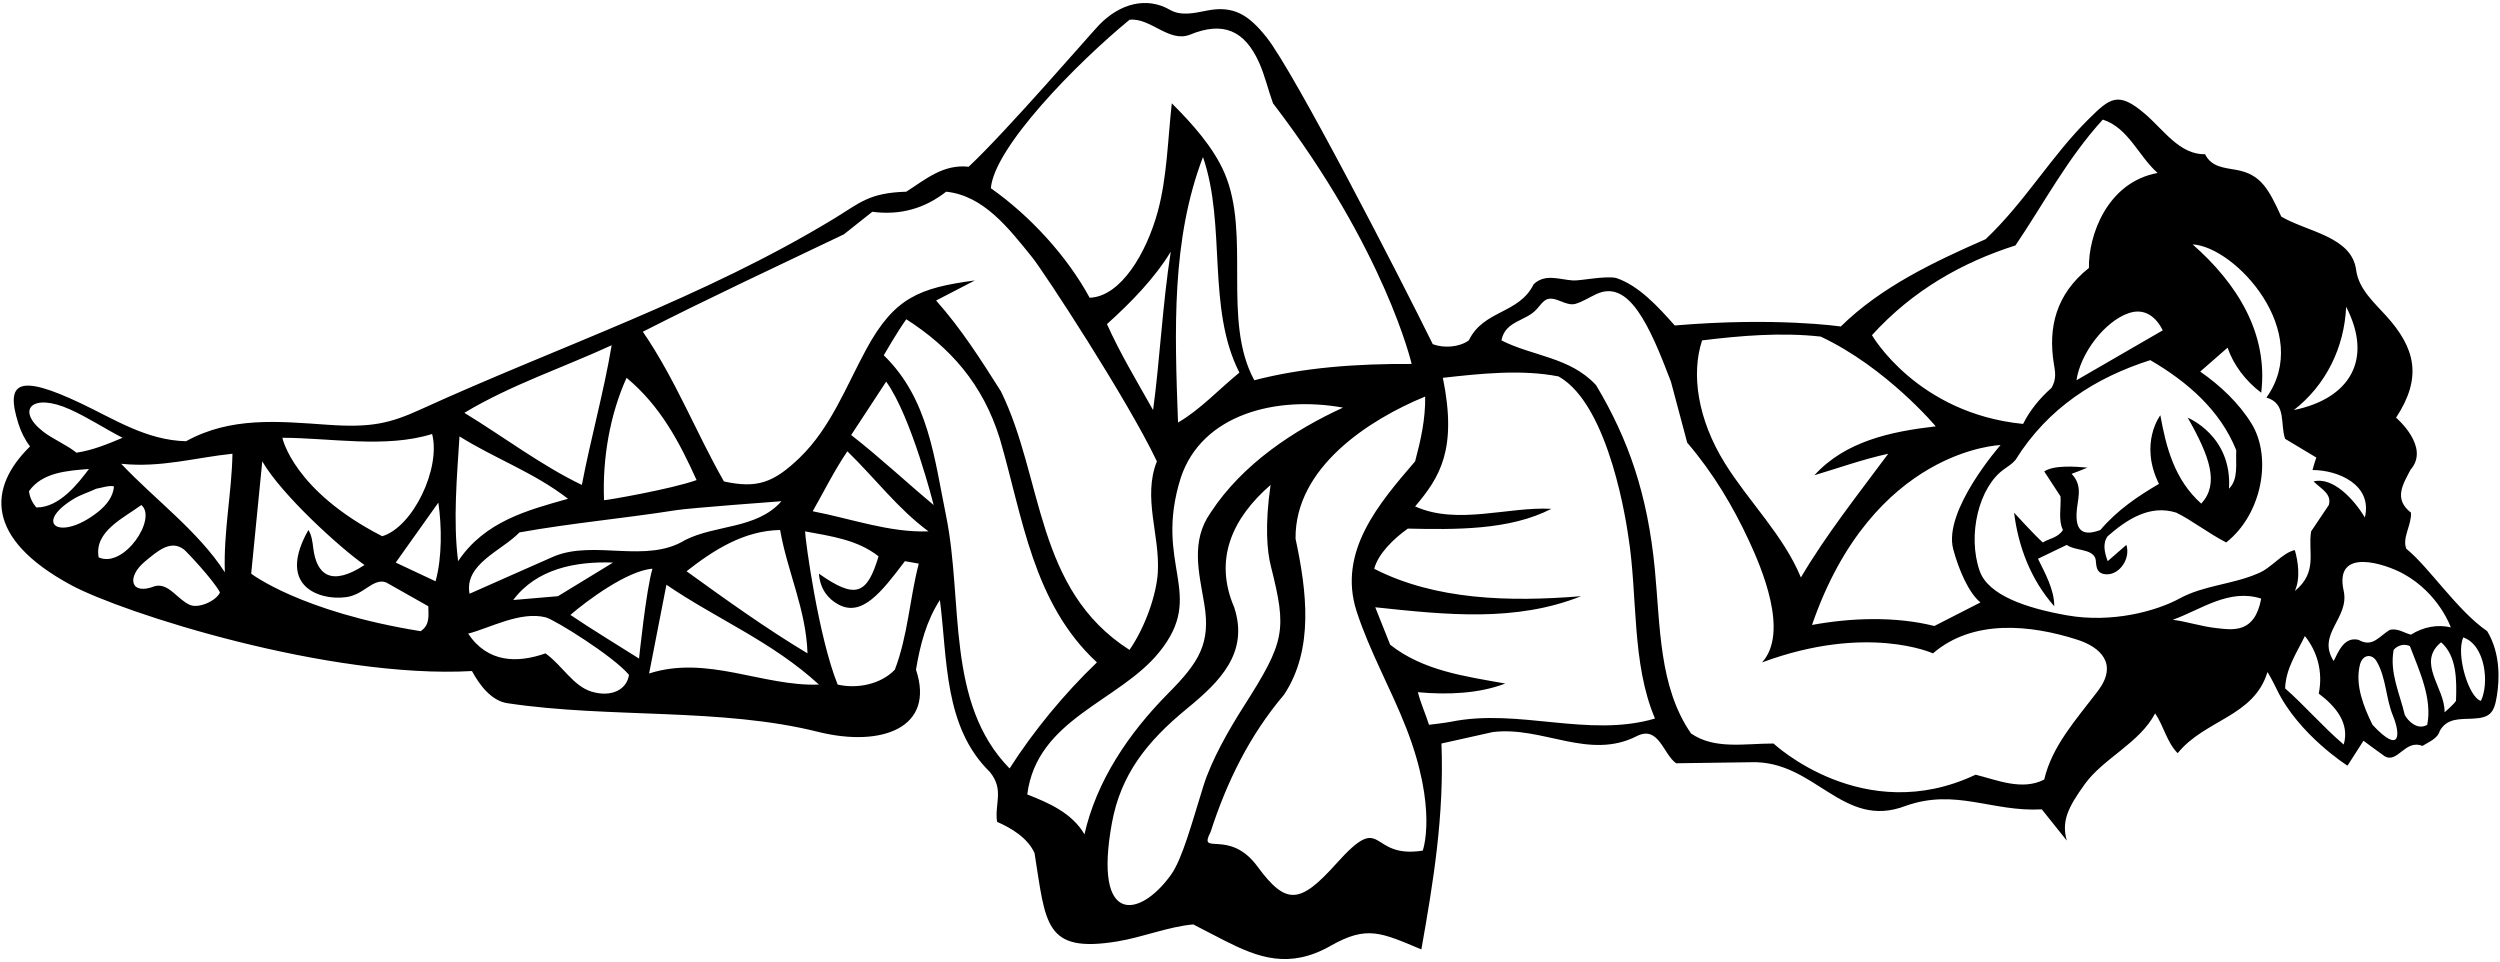 <?xml version="1.0" encoding="UTF-8"?>
<svg xmlns="http://www.w3.org/2000/svg" xmlns:xlink="http://www.w3.org/1999/xlink" width="517pt" height="199pt" viewBox="0 0 517 199" version="1.1">
<g id="surface1">
<path style=" stroke:none;fill-rule:nonzero;fill:rgb(0%,0%,0%);fill-opacity:1;" d="M 514.355 130.531 C 508.188 126.301 502.289 117.238 497.637 113.496 C 496.691 111.25 498.766 108.535 498.586 106.016 C 494.957 103.184 496.91 100.18 498.496 97.145 C 502.66 92.41 495.504 86.379 495.504 86.379 C 500.98 78.035 499.52 71.996 493.422 65.277 C 490.84 62.434 487.828 59.789 487.258 55.91 C 486.422 48.918 477.152 47.957 471.773 44.801 C 469.129 39.035 467.535 36.074 462.555 35.148 C 460.035 34.68 457.355 34.602 456.008 31.898 C 450.766 31.992 447.5 26.926 443.641 23.602 C 438.047 18.781 436.367 20.25 432 24.555 C 424.238 32.199 418.852 41.672 410.633 49.461 C 400.023 54.121 389.059 59.281 380.672 67.523 C 380.672 67.523 367.328 65.531 346.336 67.309 C 342.965 63.512 338.953 59.066 334.223 57.488 C 332 56.988 326.762 58.086 325.332 58 C 322.535 57.836 319.535 56.504 317.16 58.781 C 314.152 64.945 306.77 64.086 303.758 70.391 C 301.75 71.824 298.598 72.039 296.301 71.18 C 289.637 57.633 267.652 14.887 261.891 7.676 C 258.23 3.098 255.129 1.086 249.602 2.188 C 246.93 2.719 244.246 3.359 241.914 2.02 C 237.195 -0.695 231.66 0.633 227.273 5.184 C 225.445 7.082 208.137 27.168 200.324 34.48 C 195.02 33.906 191.363 37.133 187.422 39.641 C 179.66 39.887 177.848 41.949 172.605 45.137 C 145.488 61.637 115.641 71.59 87.082 84.625 C 80.645 87.562 76.801 88.48 67.734 87.84 C 57.5 87.121 47.703 86.148 38.469 91.25 C 30.273 91.039 23.691 86.711 16.699 83.395 C 3.863 77.312 1.062 78.91 3.801 87.586 C 4.336 89.285 5.125 90.898 6.211 92.324 C -2.434 100.777 -3.207 111.316 14.691 120.988 C 25.398 126.777 68.133 140.43 97.605 138.773 C 99.109 141.57 101.617 145.012 105.059 145.441 C 126.062 148.594 149.215 146.301 169.355 151.391 C 182.344 154.57 193.441 150.527 189.426 138.488 C 190.285 133.328 191.578 128.383 194.371 124.082 C 195.949 136.34 195.16 150.316 204.695 159.633 C 207.73 163.344 205.629 166.227 206.199 169.957 C 209.141 171.246 212.508 173.254 213.941 176.406 C 216.297 191.129 215.961 197.168 231.09 194.68 C 236.324 193.816 241.699 191.609 246.77 191.172 C 248.941 192.273 251.09 193.434 253.27 194.531 C 260.156 198.012 266.59 200.484 275.191 195.586 C 282.711 191.312 285.617 192.867 293.938 196.336 C 296.445 182.215 298.668 168.664 298.094 153.758 L 308.703 151.391 C 319.023 150.102 328.629 157.34 338.594 152.18 C 343.039 150.027 343.969 155.977 346.621 157.844 L 362.105 157.629 C 375.355 157.184 381.027 171.676 394.074 166.66 C 404.477 162.969 411.922 167.949 422.246 167.375 L 427.406 173.828 C 426.336 169.898 427.504 167.199 431.113 162.184 C 434.992 156.797 442.469 153.668 445.684 147.52 C 447.477 150.172 448.121 153.539 450.344 155.762 C 455.934 148.809 466.113 148.238 468.906 138.988 C 469.16 139.312 470.055 140.941 470.879 142.645 C 475.395 151.969 485.465 158.344 485.465 158.344 L 488.766 153.184 C 488.766 153.184 492.762 156.16 493.148 156.387 C 495.828 157.957 497.375 152.816 500.949 154.258 C 502.238 153.469 504.152 152.703 504.531 151.176 C 506.012 148.48 508.703 148.738 511.25 148.621 C 514.977 148.453 515.789 147.477 516.367 143.816 C 516.898 140.477 517.109 135.105 514.355 130.531 Z M 89.363 89.746 C 91.207 96.875 85.379 109.012 79.039 110.891 C 60.598 101.434 58.395 90.535 58.395 90.535 C 68.215 90.535 79.758 92.758 89.363 89.746 Z M 14.469 84.66 C 18.203 86.336 21.73 88.684 25.352 90.535 C 22.27 91.824 19.188 93.113 15.816 93.617 C 13.703 91.918 11.031 90.895 8.895 89.23 C 3.254 84.832 6.547 81.094 14.469 84.66 Z M 5.996 101.574 C 8.723 97.703 13.809 97.344 18.398 96.984 C 16.211 99.879 12.305 105.016 7.504 104.941 C 6.715 104.012 6.141 102.863 5.996 101.574 Z M 15.242 103.168 C 16.715 102.273 18.578 101.715 19.902 101.07 C 21.121 100.855 22.484 100.355 23.559 100.57 C 23.438 102.691 21.992 104.508 20.215 105.906 C 12.402 112.055 6.746 108.348 15.242 103.168 Z M 20.406 115.266 C 19.402 109.887 25.637 107.094 29.223 104.441 C 32.59 107.176 25.637 117.633 20.406 115.266 Z M 39.27 125.094 C 36.656 123.957 34.891 120.48 32.02 121.215 C 26.965 123.234 26.082 119.34 29.984 116.109 C 32.586 113.961 35.309 111.508 38.074 113.66 C 38.562 114.043 44.059 119.852 45.492 122.504 C 44.801 124.195 41.145 125.91 39.27 125.094 Z M 46.496 118.348 C 40.977 109.816 32.02 103.293 25.066 95.91 C 33.309 96.77 40.402 94.621 48.074 93.832 C 47.93 101.859 46.211 109.887 46.496 118.348 Z M 86.996 130.531 C 62.148 126.531 51.945 118.633 51.945 118.633 L 54.238 95.406 C 58.211 102.305 70.344 113.316 75.383 116.84 C 68.551 121.32 65.449 118.926 64.777 113.312 C 64.617 111.977 64.438 110.641 63.773 109.602 C 55.926 123.484 69.895 124.711 73.305 123.004 C 75.672 122.219 77.965 119.137 80.328 120.711 L 88.574 125.371 C 88.574 127.164 89.004 129.168 86.996 130.531 Z M 90.078 120.211 L 81.836 116.34 L 90.652 103.938 C 91.367 108.883 91.441 115.266 90.078 120.211 Z M 485.18 63.438 C 490.867 74.461 485.832 82.465 474.355 84.801 C 480.949 79.711 484.82 71.898 485.18 63.438 Z M 447.262 68.312 L 429.414 78.637 C 430.234 73.074 435.227 66.453 440.238 64.75 C 443.59 63.613 445.918 65.629 447.262 68.312 Z M 416.797 50.754 C 422.676 42.078 427.477 32.832 434.859 24.73 C 440.164 26.453 442.172 32.188 446.188 35.77 C 435.648 37.719 431.852 48.887 431.992 55.41 C 425.156 60.844 423.52 67.762 424.742 75.25 C 425.012 76.887 425.328 78.367 424.254 80.211 C 421.742 82.434 419.734 84.941 418.375 87.668 C 396.422 85.496 387.121 69.316 387.121 69.316 C 395.508 60.07 405.758 54.266 416.797 50.754 Z M 403.922 113.551 C 405.09 117.957 407.211 122.707 409.559 124.582 L 400.023 129.457 C 392.066 127.449 382.891 127.734 374.723 129.242 C 387.301 92.785 413.715 92.039 413.715 92.039 C 413.715 92.039 401.805 105.555 403.922 113.551 Z M 351.996 70.391 C 359.988 69.418 368.262 68.703 376.512 69.605 C 390.102 75.984 400.312 88.168 400.312 88.168 C 390.992 89.242 381.602 91.25 375.223 98.277 C 380.023 96.844 385.258 94.977 390.488 93.832 C 384.324 102.148 377.66 110.531 372.426 119.422 C 368.844 110.73 361.676 103.773 356.734 95.844 C 351.012 86.66 349.715 77.238 351.996 70.391 Z M 233.582 4.09 C 237.898 3.586 241.777 8.926 246.125 7.152 C 252.953 4.367 257.371 6.27 260.367 12.91 C 261.582 15.605 262.23 18.531 263.258 21.363 C 286.504 51.719 291.93 75.266 291.93 75.266 C 280.605 75.195 269.566 75.984 259.387 78.637 C 252.648 66.234 258.742 48.602 253.223 35.77 C 250.93 30.465 246.629 25.664 242.328 21.363 C 241.488 28.914 241.348 36.711 239.418 43.781 C 237.098 52.277 231.809 61.34 225.34 61.574 C 220.754 53.117 213.152 44.73 204.91 38.926 C 205.617 30.438 222.586 13.137 233.582 4.09 Z M 256.305 77.059 C 252.074 80.5 248.203 84.727 243.617 87.379 C 242.902 68.172 242.254 49.531 248.777 32.473 C 253.652 46.664 249.496 63.652 256.305 77.059 Z M 242.113 52.043 C 240.391 63.078 239.816 74.906 238.457 84.801 C 235.16 78.922 231.648 73.117 228.922 67.023 C 233.941 62.508 238.816 57.488 242.113 52.043 Z M 174.52 48.457 L 180.395 43.797 C 186.344 44.586 191.363 43.012 195.664 39.641 C 203.43 40.461 208.578 47.176 213.477 53.242 C 215.855 56.184 233.148 82.59 239.246 95.406 C 236.266 102.887 239.887 110.625 239.438 118.355 C 239.18 122.801 236.953 129.488 233.582 134.402 C 214.016 121.93 215.805 98.848 206.988 80.93 C 202.902 74.477 198.816 68.027 193.586 62.148 L 201.613 57.992 C 190.125 59.531 184.957 61.516 179.141 72.234 C 174.973 79.922 171.773 88.445 165.461 94.57 C 159.906 99.965 156.441 101.02 149.715 99.566 C 143.98 89.531 139.68 78.422 132.941 68.602 C 146.707 61.574 160.613 55.125 174.52 48.457 Z M 114.594 115.047 C 114.594 115.047 97.531 122.574 97.102 122.789 C 95.957 116.625 103.77 113.902 107.426 110.102 C 118.09 108.184 129.105 107.199 139.816 105.504 C 142.715 105.043 161.613 103.652 161.613 103.652 C 156.453 109.457 148.066 108.453 141.688 111.68 C 133.66 116.625 122.98 111.609 114.594 115.047 Z M 126.777 116.34 L 115.383 123.293 L 106.137 124.082 C 110.938 117.629 119.035 116.051 126.777 116.34 Z M 161.328 109.602 C 162.836 118.273 166.703 126.016 166.992 135.117 C 158.391 129.957 150.219 124.082 141.977 118.133 C 147.566 113.758 153.801 109.746 161.328 109.602 Z M 144.055 99.281 C 138.82 101.145 125.633 103.438 124.914 103.438 C 124.559 94.836 126.133 85.73 129.574 78.133 C 136.672 84.012 140.613 91.68 144.055 99.281 Z M 126.492 71.395 C 124.844 81.215 122.191 90.535 120.328 100.281 C 112.086 96.34 104.129 90.32 96.027 85.371 C 105.703 79.566 116.387 76.055 126.492 71.395 Z M 95.023 90.246 C 102.336 94.836 110.438 97.703 117.461 103.148 C 109.074 105.516 100.258 107.809 94.738 116.051 C 93.66 107.594 94.523 98.348 95.023 90.246 Z M 122.355 143.035 C 118.523 141.895 116.277 137.586 112.801 135.117 C 107.047 137.152 100.871 137.113 96.816 131.035 C 101.352 129.859 107.637 126.34 112.859 127.668 C 114.652 128.121 126.852 135.691 130.074 139.562 C 129.645 142.582 126.492 144.273 122.355 143.035 Z M 117.961 127.164 C 121.191 124.363 129.703 117.984 134.93 117.609 C 133.621 121.906 132.156 136.195 132.156 136.195 C 127.426 133.184 122.621 130.316 117.961 127.164 Z M 134.234 139.277 L 137.816 120.926 C 148.211 128.023 159.68 132.684 169.355 141.57 C 157.746 142 146.277 135.406 134.234 139.277 Z M 185.055 138.488 C 182.188 141.5 177.312 142.504 173.227 141.57 C 169.277 131.797 166.562 111.969 166.488 109.887 C 171.867 110.891 177.312 111.609 181.688 115.047 C 179.301 123.004 176.93 123.977 169.355 118.633 C 169.598 121.949 171.371 123.902 173.328 124.98 C 178.23 127.688 182.281 122.48 187.133 116.051 L 190 116.555 C 188.066 124.082 187.777 131.32 185.055 138.488 Z M 168.066 105.73 C 170.434 101.574 172.512 97.344 175.234 93.328 C 181.184 99.137 185.629 105.156 192.008 109.887 C 183.906 110.176 175.949 107.234 168.066 105.73 Z M 176.023 89.961 L 183.262 78.922 C 188.496 86.16 193.082 104.441 193.082 104.441 C 187.492 99.781 181.828 94.477 176.023 89.961 Z M 208.781 158.918 C 195.52 145.371 199.246 124.438 195.664 106.734 C 193.227 94.906 192.078 82.508 182.762 73.473 C 182.762 73.473 185.559 68.602 187.422 66.02 C 196.453 71.824 203.25 79.344 206.773 90.75 C 211.504 106.949 213.586 124.727 226.844 136.984 C 220.105 143.434 213.727 151.176 208.781 158.918 Z M 224.266 172.535 C 221.684 168.094 216.809 166.012 212.438 164.293 C 214.426 148.648 231.422 145.113 239.719 134.879 C 249.582 122.715 238.449 116.98 244.191 98.777 C 248.57 85.645 263.918 81.801 277.738 84.297 C 267.703 88.887 256.949 95.91 250.355 106.016 C 246.168 111.969 247.969 118.43 249.047 124.91 C 250.391 133 248.031 136.887 241.652 143.316 C 233.336 151.703 226.758 161.535 224.266 172.535 Z M 242.176 180.883 C 235.781 189.82 226.047 191.59 229.934 170.25 C 231.758 160.215 237.121 153.383 245.465 146.539 C 252.199 141.02 258.336 135.047 255.23 125.586 C 250.934 115.602 254.906 107.086 262.758 100.281 C 261.535 108.691 262.043 114.027 262.805 117.047 C 266.148 130.316 265.82 132.57 257.191 146.098 C 254.07 150.988 250.531 157.215 248.875 162.508 C 246.535 169.992 244.531 177.59 242.176 180.883 Z M 294.223 175.906 C 282.824 177.723 286.383 167.406 276.371 178.566 C 268.848 186.957 265.984 187.285 260.035 179.18 C 254.172 171.195 247.656 177.242 250.355 172.035 C 253.652 161.855 258.312 152.18 265.551 143.648 C 271.789 134.188 270.211 122.145 267.918 111.395 C 267.773 96.699 283.039 86.809 294.727 82.004 C 294.797 86.734 293.793 91.105 292.648 95.406 C 285.191 104.082 276.59 114.047 280.531 126.375 C 283.254 134.766 287.637 142.418 290.816 150.57 C 297.367 167.352 294.223 175.906 294.223 175.906 Z M 300.07 149.258 C 298.98 149.48 295.516 149.887 295.516 149.887 C 294.797 147.594 293.793 145.441 293.219 143.148 C 299.387 143.719 305.906 143.434 311.285 141.355 C 302.898 139.852 294.297 138.703 287.484 133.328 L 284.402 125.586 C 299.242 127.164 313.434 128.668 326.98 123.293 C 312.07 124.512 296.805 124.082 284.188 117.629 C 284.977 114.547 288.203 111.395 291.141 109.316 C 300.961 109.531 312.215 109.672 320.816 105.227 C 311.93 104.727 301.391 108.668 292.648 104.727 C 297.703 98.758 301.422 93.023 298.383 78.133 C 306.051 77.273 314.652 76.34 322.32 77.848 C 333.004 83.867 336.484 109.312 336.734 110.887 C 338.719 123.297 337.352 137.02 342.25 148.594 C 328.488 152.652 314.047 146.406 300.07 149.258 Z M 433.816 142.93 C 429.398 148.738 424.352 154.262 422.746 161.211 C 418.16 163.578 412.926 161.281 408.555 160.207 C 385.34 171.184 366.766 153.758 366.766 153.758 C 360.742 153.758 354.578 155.047 349.703 151.676 C 343.051 142.055 343.367 129.555 342.215 117.676 C 340.723 102.258 336.793 90.895 330.062 79.641 C 324.688 73.832 316.945 73.688 310.496 70.391 C 311.297 66.262 315.598 66.48 317.836 63.883 C 319.379 62.094 319.816 61.047 322.871 62.34 C 323.816 62.738 324.801 63.059 325.691 62.867 C 327.137 62.488 328.637 61.508 330.152 60.805 C 336.828 57.723 341.066 67.117 345.547 78.922 L 348.914 91.535 C 354.309 97.852 358.387 104.703 361.711 111.875 C 364.27 117.406 370.031 130.758 364.398 136.984 C 386.18 128.906 399.738 135.117 399.738 135.117 C 407.953 128.023 419.793 129.145 429.574 132.285 C 434.402 133.836 438.102 137.293 433.816 142.93 Z M 458.219 129.875 C 455.223 129.547 452.223 128.535 449.34 128.168 C 455.145 126.086 460.953 121.645 467.617 123.793 C 466.262 131.129 461.688 130.258 458.219 129.875 Z M 466.828 118.633 C 461.715 120.852 455.719 121.051 450.793 123.738 C 445.926 126.391 436.777 128.891 427.496 127.258 C 419.113 125.789 411.164 123.121 409.402 118.082 C 406.801 110.656 409.238 100.598 414.543 96.961 C 415.336 96.418 416.16 95.875 416.797 95.121 C 423.535 84.297 433.426 78.062 444.68 74.477 C 452.422 78.992 459.16 84.871 462.457 93.113 C 462.312 95.91 462.961 99.062 460.953 101.07 C 461.656 90.109 452.422 86.379 452.422 86.379 C 457.02 94.465 458.98 100.066 455.219 104.152 C 449.699 99.207 447.977 92.613 446.758 85.875 C 446.758 85.875 442.32 91.664 446.473 100.066 C 442.316 102.504 437.941 105.371 434.359 109.602 C 430.105 111.223 429.348 108.953 429.426 106.254 C 429.512 103.418 430.938 100.621 428.41 97.988 C 428.883 97.824 430 97.402 431.68 96.703 C 429.242 96.488 424.824 96.125 422.746 97.488 L 426.113 102.648 C 426.258 104.941 425.613 107.594 426.617 109.602 C 425.543 111.25 423.82 111.32 422.461 112.18 C 420.738 110.676 416.512 106.016 416.512 106.016 C 417.371 112.898 419.879 119.781 424.824 125.371 C 424.824 121.93 422.961 118.633 421.457 115.551 L 427.406 112.684 C 429.047 113.93 432.523 113.43 433.312 115.43 C 433.648 116.285 432.996 118.832 435.848 118.766 C 438.402 118.707 440.625 115.469 439.734 112.684 L 435.863 116.051 C 435.289 114.402 434.719 112.469 435.863 110.891 C 439.879 107.379 444.609 104.297 450.059 106.016 C 453.102 107.484 456.867 110.391 460.379 112.18 C 467.789 106.336 469.91 94.621 465.629 87.621 C 463.023 83.363 459.125 79.711 455.004 76.844 L 460.664 71.898 C 461.883 75.48 464.395 78.777 467.617 81.215 C 469.121 69.031 462.672 58.637 453.426 50.535 C 462.34 51.062 478.402 68.699 468.691 82.219 C 472.922 83.438 471.488 87.668 472.562 90.75 L 479.016 94.621 C 478.73 95.48 478.441 96.34 478.227 97.199 C 483.461 97.199 490.699 100.211 489.051 107.02 C 486.832 103.285 482.438 98.523 478.441 99.566 C 480.121 101.184 482.242 102.148 481.598 104.441 L 477.941 109.887 C 477.223 114.117 479.422 118.266 474.57 122.219 C 475.789 119.566 475.223 116.023 474.57 113.758 C 471.918 114.332 469.695 117.559 466.828 118.633 Z M 484.68 153.973 C 480.305 150.242 476.508 145.801 472.562 142.359 C 472.707 138.273 474.93 135.047 476.648 131.535 C 479.16 134.617 480.449 138.918 479.516 143.434 C 482.957 146.016 485.969 149.527 484.68 153.973 Z M 482.602 136.695 C 479.016 131.105 485.898 127.879 484.68 122.219 C 482.594 112.938 493.422 116.676 497.004 118.648 C 504.418 122.73 506.828 129.742 506.828 129.742 C 504.176 129.098 501.164 129.602 498.586 131.25 C 497.148 130.891 495.934 129.887 494.211 130.246 C 491.988 131.605 490.629 133.973 487.762 132.324 C 484.75 131.605 483.602 134.762 482.602 136.695 Z M 490.629 149.887 C 488.805 146.172 486.98 141.633 488.035 137.461 C 488.578 135.312 490.531 135.113 491.496 136.781 C 493.484 140.211 493.379 144.43 494.863 148.008 C 496.418 151.746 496.531 156.211 490.629 149.887 Z M 501.953 149.887 C 499.945 151.105 497.902 149.062 497.293 147.805 C 496.289 143.434 494.141 139.207 495 134.402 C 495.789 133.469 497.148 133.039 498.367 133.613 C 500.305 138.703 503.027 144.438 501.953 149.887 Z M 507.902 144.941 C 507.402 145.727 505.535 147.305 505.535 147.305 C 505.68 142.285 499.66 137.055 504.82 132.824 C 508.117 135.691 508.047 140.781 507.902 144.941 Z M 513.062 144.941 C 510.574 144.316 507.824 135.383 509.406 131.82 C 513.977 133.402 514.809 141.277 513.062 144.941 "/>
</g>
</svg>
